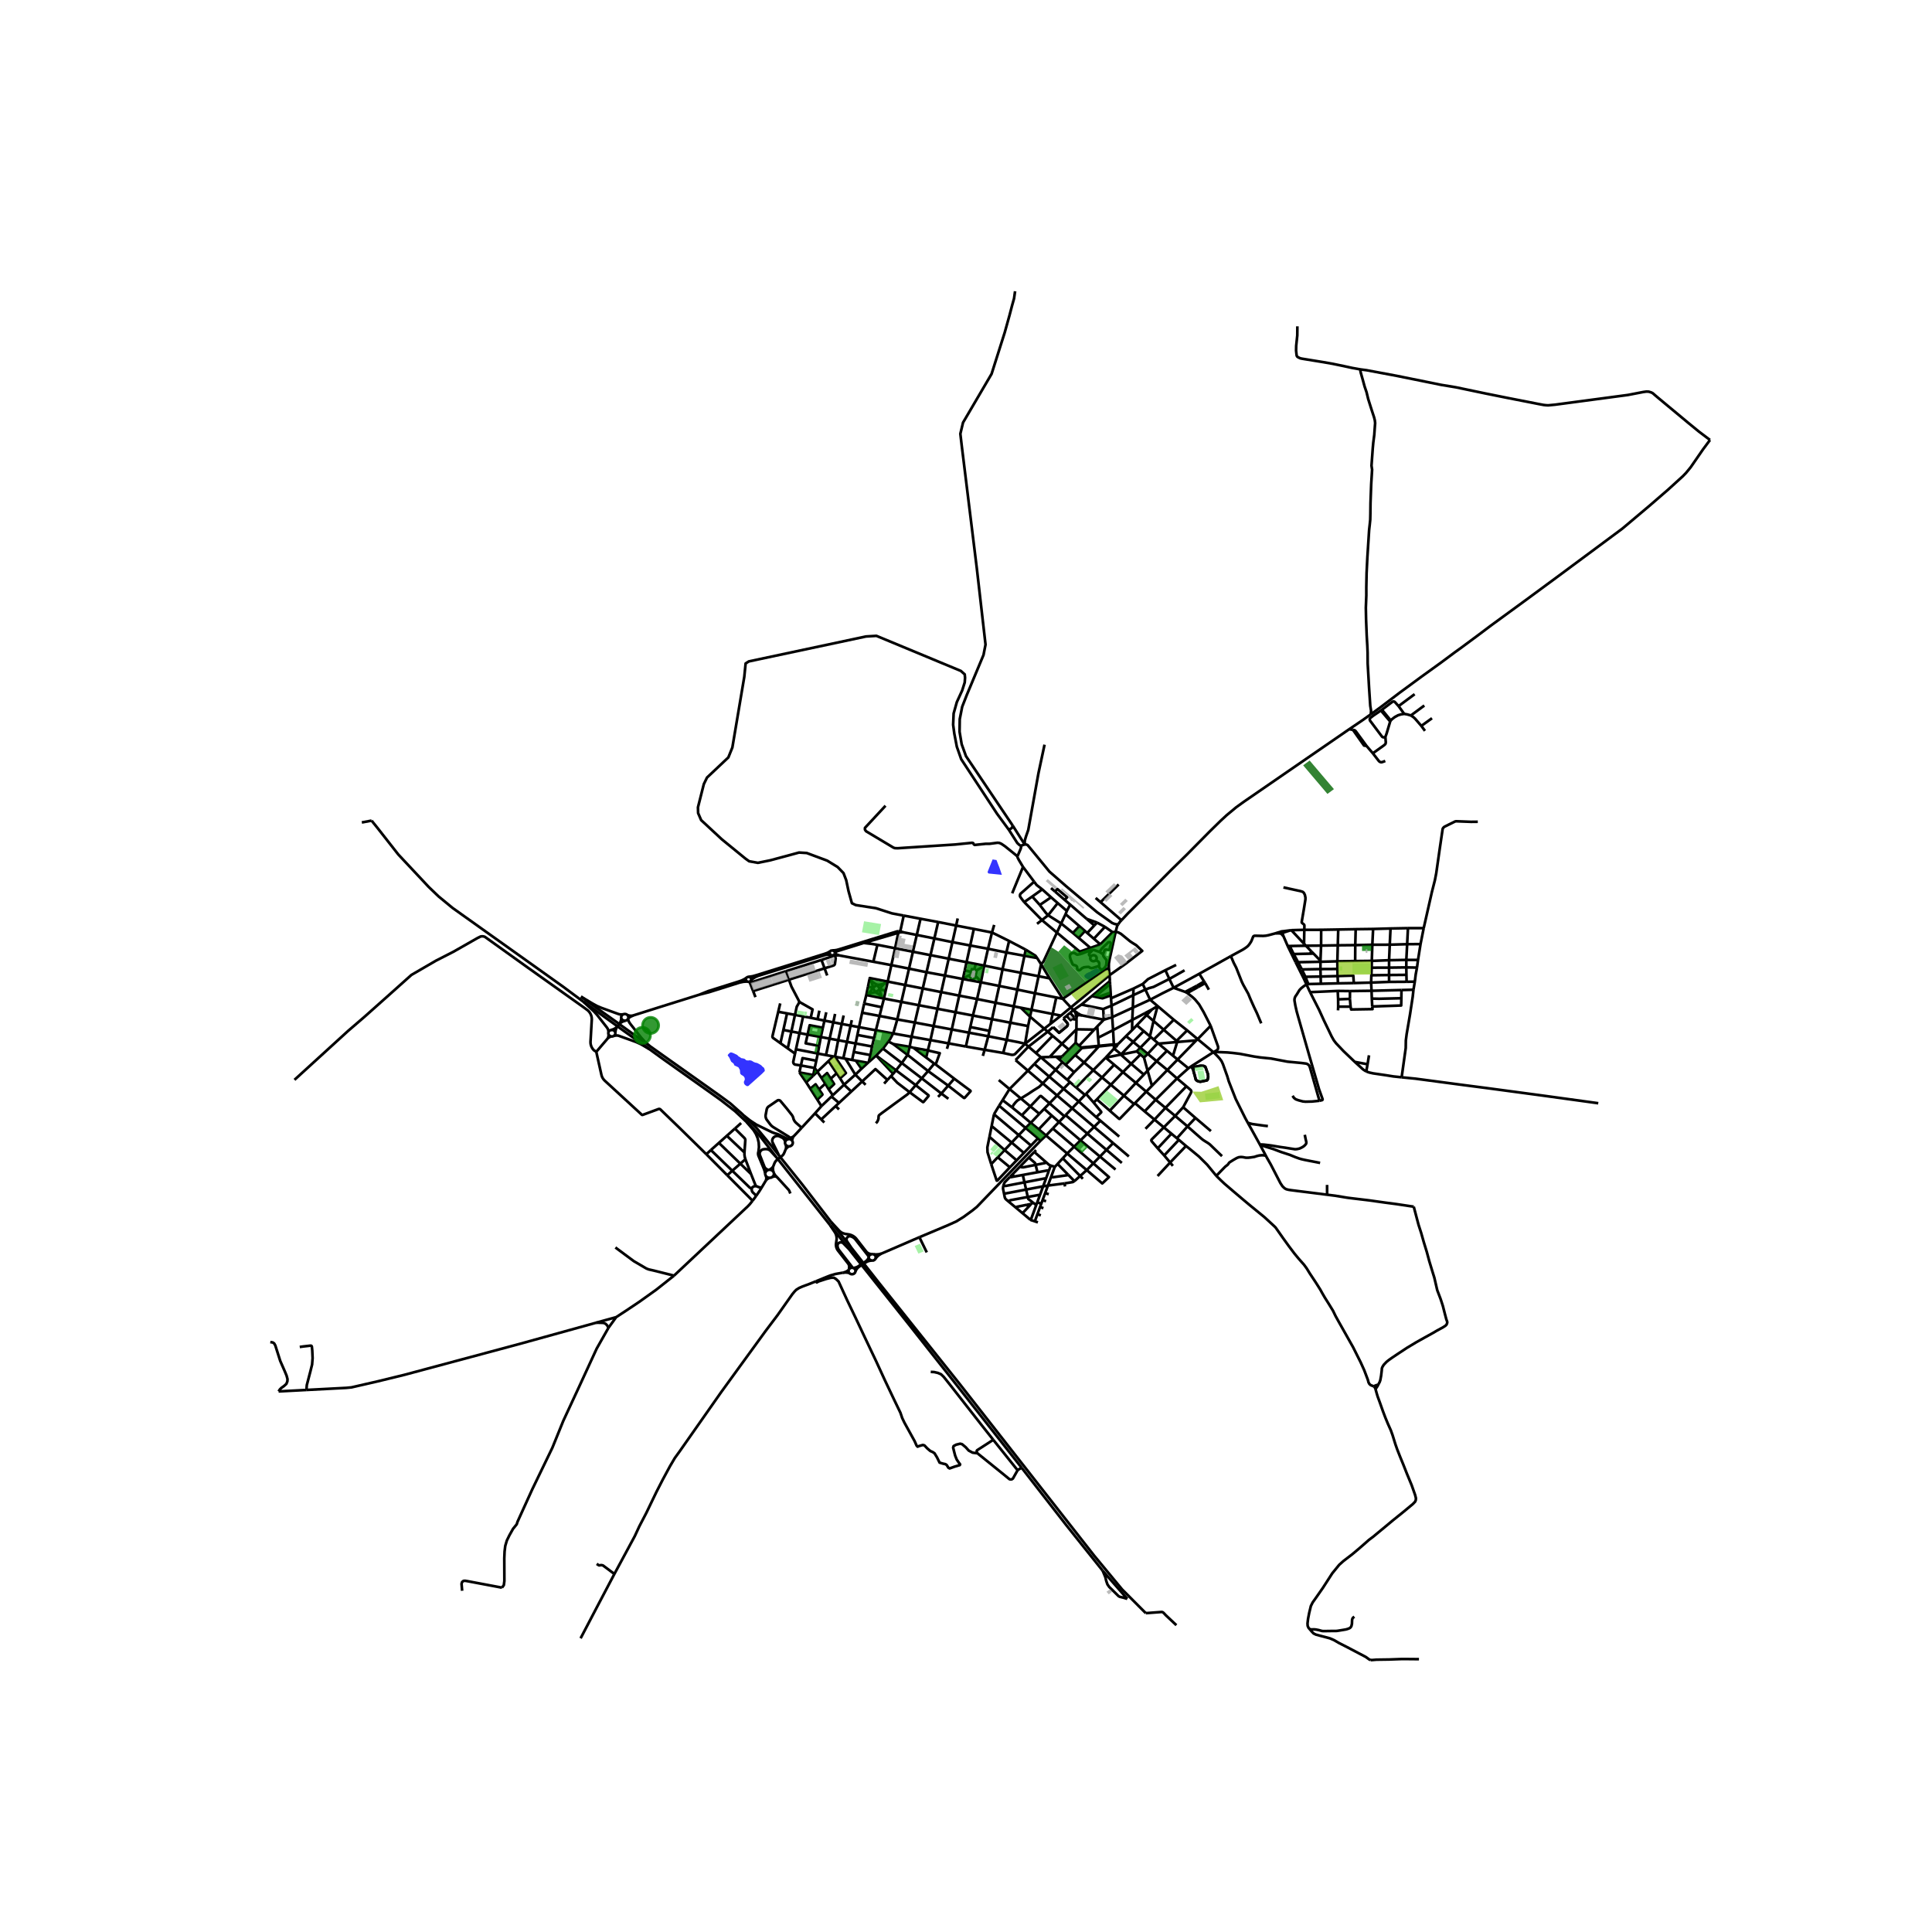 <svg xmlns="http://www.w3.org/2000/svg" xmlns:xlink="http://www.w3.org/1999/xlink" width="960" height="960" viewBox="0 0 720 720"><defs><style>*{stroke-linejoin:round;stroke-linecap:butt}</style></defs><g id="figure_1"><path id="patch_1" d="M0 720h720V0H0z" style="fill:#fff"/><g id="axes_1"><path id="patch_2" d="M90 628.858h558V98.342H90z" style="fill:#fff"/><g id="LineCollection_1"><path d="m410.924 585.342 9.181 10.505M410.924 585.342l1.014 2.44.312 1.322.454 1.335.688.987 3.485 3.425.412.225.707.17.735.177 1.374.424" clip-path="url(#p81a661f3a5)" style="fill:none;stroke:#000"/><path d="m380.735 546.993 16.565 21.298 13.624 17.051M103.827 518.539l10.434-.546M100.73 500.156l.892.131.563.377.422.77 1.83 5.75 1.737 3.964.626 1.51.344 1.293-.047.827-.375.958-.845.77-1.048.755-.532.537-.47.741M229.628 490.867l-7.495 2.076M229.628 490.867l-2.872 3.975M251.186 475.396l-6.646 5.259-6.303 4.501-4.77 3.195-3.839 2.516M303.747 414.896l2.367-2.67M303.747 414.896l-4.99 5.388M303.747 414.896l2.297 2.284M326.521 393.376l2.5-2.622M326.521 393.376l-2.757 2.402M326.521 393.376l6.35 6.795M326.521 393.376l7.385 5.497M289.414 431.385l1.193 1.498 18.797 23.77M278.264 418.176l2.81 2.832 2.618 2.985 5.722 7.392M286.404 435.972l-.322-.084-.304-.131-.277-.174-.243-.214-.204-.247-.158-.274-1.744-4.45-.052-.293.003-.296.055-.292.107-.279.156-.259.177-.208.214-.178.242-.141.265-.102.581-.099.59-.014.355.023.346.077.327.128.301.175.267.218 2.328 2.527M242.225 389.874l-10.33-7.43-1.848-1.357-5.576-3.948-7.96-5.725M242.225 389.874l-1.923-1.69-1.424-1.563-4.09-5.2-.34-.528-.239-.575-.15-.617M277.318 415.847l-.953-.905-4.174-3.72-3.767-2.767-26.199-18.581M343.054 342.391l6.568 1.221M343.054 342.391l-6.27-1.18M343.054 342.391l-1.393 6.038M334.393 379.906l6.545 1.168M334.393 379.906l-6.616-1.296M334.393 379.906l1.509-6.54M332.832 385.142l.134-.252 1.427-4.984M290.386 430.717l-2.925-3.71-5.49-6.615-4.653-4.545M290.386 430.717l-2.495-5.025-.08-.283-.028-.29.024-.292.074-.284.124-.268.17-.247.212-.217.246-.18.276-.142.297-.097.31-.05.315-.003.311.046.299.093 1.165.552.298.232.255.272.205.307.15.332.093.35M309.755 455.413l-10.798-14.023-7.436-9.255-1.135-1.418M241.873 390.898l5.439 3.934 16.19 11.482 5.079 3.627 5.353 4.172 4.33 4.063M217.44 373.348l11.808 8.5 1.93 1.417 10.695 7.633" clip-path="url(#p81a661f3a5)" style="fill:none;stroke:#000"/><path d="m228.684 386.094.43-.133.448-.067h.453l.448.066 6.507 2.338 1.838.828 3.065 1.772M280.462 447.468l-1.007 1.283-.808.844-27.46 25.8M229.337 464.9l6.866 5.097 4.693 2.744.86.334 1.924.436 7.506 1.885M335.505 347.09l1.28-5.88M335.505 347.09l-.61-.066M335.505 347.09l1.333.391M334.769 347.634l.126-.61M334.769 347.634l-1.19 5.753M334.769 347.634l.452-.126.536-.087.543-.009.538.069M334.769 347.634l-10.939 3.208M341.66 348.429l6.552 1.304M341.66 348.429l-4.822-.948M341.66 348.429l-1.443 6.25M260.572 370.699l3.708-.946 11.408-3.59 1.333-.28.727-.053.728-.048M236.274 378.336l8.946-2.825 15.352-4.812M278.17 364.407l-.876.549-.937.45-.987.346-11.364 3.573-3.434 1.374M232.345 377.971l-.444.073-.45.018-.448-.039-.439-.094-6.42-2.324-1.681-.71-1.589-.872-4.363-2.61M217.44 373.348l2.817 2.584 1.151 1.074 1.054 1.155 3.707 4.749.262.398.19.431.11.455.029.465M138.478 305.82l2.032 2.513 7.915 10.097 11.355 12.123 3.66 3.513 5.206 4.29 10.89 7.755 5.522 3.93 24.744 17.63 7.638 5.677M236.274 378.336l-.476.14-.494.067-.5-.01-.49-.086-.469-.16M234.169 379.416l1.008-.614 1.097-.466M232.345 377.971l-.286.146-.24.205-.181.253-.11.285-.034.301.046.3M233.845 378.287l-.248-.196-.292-.136-.318-.067-.327.005-.315.078M231.54 379.461l.121.282.19.246.249.196.292.136.318.067.326-.005M231.54 379.461l-.095.712-.215.688-.33.648M234.059 379.701l.11-.285M233.036 380.383l.316-.078.286-.146.24-.205.18-.253M226.427 387.056l-4.207 4.931M226.427 387.056l.394-.34.448-.274.492-.202M226.805 385.527l-.012.396-.068.392-.122.38-.176.361M109.746 402.422l19.99-18.24 5.975-5.14 9.073-8.075 8.54-7.64 9.155-5.316 6.5-3.326 9.026-5.138 1.114-.54.327-.058.334-.012.332.031.323.076.308.118 15.984 11.457L217.37 375.3l1.752 1.293.503.552.403.619.292.67.174.705.051.722-.485 8.495.045.66.15.646.254.617.35.577.437.521.923.61M263.232 430.15l-10.089-9.903-7.07-6.833-.29-.145-.335.022-5.866 2.164-.219.05-.156-.05-13.86-12.75-.43-.473-.352-.525-.265-.568-.172-.599-1.908-8.553M293.736 424.548l-.525-.272-.8-.362-2.095-1.046-.66-.266-.974-.274-.939-.36-5.866-2.847-2.35-1.552-2.21-1.722M278.264 418.176l2.55 2.986.902 1.45.648 1.562.379 1.637.1 1.671-.184 1.667-.106.39-.035.401.035.401.106.39 1.94 4.676.345.952.232.98M304.589 409.795l1.525 2.43M304.589 409.795l-2.61-4.064M305.21 405.97l1.232 1.774.047.168-.078.137-1.822 1.746M305.896 386.467l3.28.606M305.896 386.467l-.607 3.319M305.896 386.467l.758-3.45M305.896 386.467l-4.929-.91M306.114 412.225l3.745-3.582M298.478 397.066l-.566 2.593M298.478 397.066l5.147.95M304.203 395.293l-5.127-.965-.598 2.738M296.28 392.65l-.622 2.866-.034.16-.005.164.022.162.05.157.077.148.101.133.123.117.142.098.156.075 2.188.336M296.63 391.04l1.316-6.058M296.63 391.04l-.35 1.61M296.63 391.04l8.14 1.581M309.589 401.997l2.218-2.032M306.168 401.748l2.073-1.852 1.348 2.101M308.812 405.933l2.056-1.942-1.28-1.994M300.45 403.352l2.561-2.444M300.45 403.352l1.529 2.379M300.45 403.352l-2.538-3.693M308.812 405.933l1.547 2.232M308.812 405.933l-1.245-2.089M314.55 404.244l4.208-3.747M314.55 404.244l-4.191 3.921M314.55 404.244l-1.484-2.396M314.55 404.244l2.708 2.526M305.21 405.97l2.357-2.126" clip-path="url(#p81a661f3a5)" style="fill:none;stroke:#000"/><path d="m301.979 405.731 1.975-1.653 1.257 1.893M314.397 378.437l-.697 3.164M312.365 387.662l1.335-6.061M312.365 387.662l-1.195 6.157M312.365 387.662l3.285.607M312.365 387.662l-3.189-.589M306.168 401.748l1.4 2.096M306.168 401.748l-1.567-2.357M311.807 399.965l1.259 1.883M311.807 399.965l-3.043-4.55M310.359 408.165l-.5.478M304.6 399.39l-.975-1.373M304.6 399.39l4.164-3.975M304.6 399.39l-1.589 1.518M307.922 377.246l-.682 3.103M323.438 396.086l.326-.308M323.438 396.086l-2.386 2.2M323.438 396.086l-4.492-.812M303.625 398.017l-.555 2.613M303.625 398.017l.578-2.724M311.17 393.819l4.078 6.077-2.182 1.952M318.946 395.274l2.106 3.012M318.946 395.274l-1.389-.26M304.77 392.621l-.567 2.672M304.77 392.621l.519-2.835M304.77 392.621l3.05.57M303.011 400.908l.06-.278M308.764 395.415l1.792-1.711M310.556 393.704l.614.115M310.556 393.704l-2.736-.512M311.17 393.819l3.103.58M300.967 385.558l-3.021-.576M305.289 389.786l-5.048-.971.726-3.257M306.654 383.016l-4.909-.944-.778 3.486M324.977 389.992l-6.113-1.13M324.977 389.992l.748-3.125M324.977 389.992l-.578 3.197M297.912 399.66l5.158.97M318.758 400.497l2.294-2.211M318.758 400.497l-3.66-5.943M318.758 400.497l2.551 2.512M315.097 394.554l2.46.46M315.097 394.554l-.824-.154M332.832 385.142l6.88 1.22M332.832 385.142l-6.41-1.186M331.056 388.116l.666-.89 1.11-2.084M404.312 408.057l-3.252-2.781M404.312 408.057 402 410.47M404.312 408.057l.415-.406M338.99 390.113l.721-3.752M338.99 390.113l-6.11-1.03M338.99 390.113l1.438.356M338.224 393.116l.046-.064.72-2.939M318.864 388.862l-3.214-.593M318.864 388.862l-.676 3.18M318.864 388.862l.656-3.166M321.3 377.413l-1.179 5.377M321.3 377.413l.75-3.422M321.3 377.413l6.477 1.197M339.711 386.361l1.227-5.287M339.711 386.361l7.045 1.255M315.65 388.27l-1.377 6.13M315.65 388.27l1.343-6.06M368.305 386.187l.436-2.01M368.305 386.187l-1.362 5.04M368.305 386.187l6.871 1.353M368.305 386.187l-7.182-1.34M327.777 378.61l.824-3.25M327.777 378.61l-1.356 5.346M329.42 372.13l.656-2.96M329.42 372.13l-.82 3.23M329.42 372.13l6.482 1.237M329.42 372.13l-.364-.074M340.938 381.074l1.499-6.46M347.92 382.38l-1.165-.219-5.817-1.087M313.7 381.6l3.293.61M313.7 381.6l-3.152-.61M349.622 343.612l-1.41 6.121M349.622 343.612l6.7 1.316M317.557 395.014l.631-2.972M306.654 383.016l.586-2.667M376.063 350.665l-1.017 4.299M376.063 350.665l6.194 3.253M376.063 350.665l-6.382-3.152M299.293 378.78l-1.347 6.202M299.293 378.78l2.834.523M299.293 378.78l-3.026-.563M319.52 385.696l.601-2.906M319.52 385.696l6.205 1.171M304.691 379.827l.665-3.191M304.691 379.827l2.549.522M304.691 379.827l-2.564-.524M318.188 392.042l6.211 1.147M311.206 377.856l-.658 3.134M325.725 386.867l.696-2.911M323.764 395.778l.635-2.589M334.895 347.024l-.555.066-12.632 3.905-9.165 2.834-.783.207-.804.115-.813.022M366.943 391.227l-.663 2.27M366.943 391.227l6.914 1.18M366.943 391.227 359.956 390M297.949 373.415l4.873 2.756-.695 3.132M326.421 383.956l-6.3-1.166M310.548 380.99l-1.372 6.083M310.548 380.99l-3.308-.64M375.046 354.964l6.733 1.224M375.046 354.964l-6.837-1.389M373.616 361.237l.289-1.332 1.14-4.941M320.121 382.79l-3.128-.58M382.014 388.973l1.119-6.59M382.014 388.973l1.26 1.078M375.176 387.54l4.476.88 2.362.553" clip-path="url(#p81a661f3a5)" style="fill:none;stroke:#000"/><path d="m373.857 392.407 3.033.675.298.033.298-.014.292-.061.277-.107.253-.148 3.706-3.812M389.153 383.376l-3.22 2.525-3.919 3.072M316.993 382.21l.445-2.035M353.508 388.83l1.197-5.183M353.508 388.83l-.595 2.033M353.508 388.83l6.448 1.17M353.508 388.83l-6.752-1.214M309.176 387.073l-1.356 6.119M329.02 390.754l7.048 5.406M331.056 388.116l-1.74 2.327-.295.31M382.257 353.918l-.478 2.27M386.511 357.026l-.63-.866-3.624-2.242M375.176 387.54l1.353-6.419M375.176 387.54l-1.319 4.867M359.956 390l1.167-5.154M354.705 383.647l-6.784-1.268M354.705 383.647l1.41-6.422M361.123 384.846l-5.509-1.03-.909-.169M332.056 401.02l.815-.85M332.056 401.02l-1.33 1.444M338.996 407.037l-4.609-3.535-2.331-2.482M353.437 409.485l-2.617-1.959M362.924 346.192l-1.352 6.162M362.924 346.192l6.757 1.321M362.924 346.192l-6.601-1.264M346.756 387.616l-.983 3.848M346.756 387.616l1.165-5.237M369.681 347.513l.822-2.826M369.681 347.513l-1.472 6.062M332.871 400.17l1.035-1.297M336.068 396.16l7.443 5.698M336.068 396.16l2.156-3.044M336.068 396.16l-2.162 2.713M347.92 382.38l1.447-6.443M343.511 401.858l7.309 5.668M343.511 401.858l-2.251 2.54M343.511 401.858l2.364-2.706M356.323 344.928l-1.384 6.177M356.323 344.928l.587-2.652M361.123 384.846l.474-2.089M338.996 407.037l2.264-2.638M341.26 404.399l4.748 3.766.064.144-.032.146-1.815 2.149-.163.122-.15-.042-4.916-3.647M326.425 418.606l.461-.516.25-.457.243-.69.03-.588.064-.545.195-.261 1.071-.82 3.833-2.804 5.6-4.081.824-.807M333.906 398.873l.081.06 7.273 5.466M395.392 378.485l-3.092-.607M395.392 378.485l-3.952 3.098M395.392 378.485l3.68-3.045M330.824 365.805l1.361-6.133M330.824 365.805l-.748 3.365M330.824 365.805l6.528 1.281M330.824 365.805l-.752.41M324.078 364.754l.054-.264 6.692 1.315M322.05 373.99l.797-3.187M322.05 373.99l6.55 1.37M362.57 378.457l1.549-6.144M362.57 378.457l-.973 4.3M362.57 378.457l7.118 1.359M362.57 378.457l-6.456-1.232M342.437 374.614l1.449-6.244M342.437 374.614l6.93 1.323M342.437 374.614l-6.535-1.247M349.367 375.937l6.747 1.288M349.367 375.937l1.395-6.217M356.114 377.225l1.357-6.187M377.811 375.033l1.314-6.244M377.811 375.033l-1.282 6.088M377.811 375.033l-6.796-1.335M377.811 375.033l2.625.515M337.352 367.086l6.534 1.284M337.352 367.086l1.411-6.112M335.902 373.367l.28-1.215 1.17-5.066M387.982 359.349l-.937 4.454M387.982 359.349l3.19 5.257M387.982 359.349l-1.47-2.323M393.885 347.55l-5.049 10.876-.854.923M343.886 368.37l1.404-6.05M343.886 368.37l6.876 1.35M357.471 371.038l1.36-6.192M357.471 371.038l6.648 1.275M350.762 369.72l5.525 1.085 1.184.233M384.407 376.328l-.537 2.553M384.407 376.328l1.298-6.167M384.407 376.328l-3.971-.78M384.407 376.328l7.893 1.55M350.762 369.72l1.38-6.151M371.015 373.698l1.362-6.273M371.015 373.698l-1.327 6.118M371.015 373.698l-6.896-1.385M376.529 381.121l6.604 1.261M376.529 381.121l-6.841-1.305M399.071 375.44l.95.998M399.071 375.44l-3.018-3.223M399.071 375.44l14.434-12.021M322.847 370.803l.621-3.052M322.847 370.803l6.21 1.253M322.847 370.803l.46-.333M364.119 372.313l1.423-6.243M383.133 382.382l.737-3.501M369.688 379.816l-.947 4.36M387.045 363.803l-1.34 6.358M387.045 363.803l-6.597-1.286M391.173 364.606l-1.627-.316-2.501-.487M372.377 367.425l1.24-6.188M372.377 367.425l6.748 1.364M372.377 367.425l-6.835-1.355M368.209 353.575l-1.423 6.28M368.209 353.575l-6.637-1.221M333.58 353.387l-1.395 6.285M333.58 353.387l6.637 1.293M326.98 352.101l5.096.993 1.504.293M385.705 370.16l7.93 1.576M385.705 370.16l-6.58-1.371M391.44 381.583l.86-3.705M391.44 381.583l-.705.553-1.582 1.24M345.29 362.32l1.477-6.364M345.29 362.32l6.852 1.249M345.29 362.32l-6.527-1.346M353.554 357.278l6.653 1.296M353.554 357.278l-1.412 6.29M353.554 357.278l1.385-6.173M346.767 355.956l4.661.908 2.126.414M361.572 352.354l-1.365 6.22M361.572 352.354l-6.633-1.25M340.217 354.68l6.55 1.276M338.763 360.974l.517-2.236.937-4.058M363.061 361.352l.56-2.113M363.061 361.352l.956.198M361.939 362.215l.251-1.044.871.181M346.767 355.956l1.445-6.223M279.482 366.251l13.404-4.31M279.482 366.251l1.185 3.081M279.482 366.251l-.159-.413M324.68 351.738l2.3.363M324.68 351.738l-.166-.045-.155-.068-.143-.09-.124-.112-.103-.128-.08-.142-.052-.153-.027-.158M324.68 351.738l-2.8-.328M358.83 364.846l.06-.24M358.83 364.846l6.712 1.224M352.142 363.569l4.889.933 1.8.344M392.3 377.878l1.335-6.142M348.212 349.733l6.727 1.372M393.635 371.736l2.418.48M386.511 357.026l-4.732-.838M381.78 356.188l-1.332 6.33M364.017 361.55l-.507 2.11M366.736 360.069l-.244.152-2.475 1.33M338.763 360.974l-6.578-1.302M361.939 362.215l-2.404-.581M361.939 362.215l-.238.99M365.542 366.07l.064-.259M379.125 368.789l1.323-6.272M360.207 358.574l-.672 3.06M360.207 358.574l3.413.665M332.185 359.672l-6.714-1.259M361.701 363.204l-2.812 1.403M363.51 363.66l-.187.776-.664.401-.72-.153-.443-.627.205-.853M391.173 364.606l4.88 7.61M366.786 359.856l-.05.213M366.786 359.856l6.83 1.38M366.786 359.856l-3.166-.617M396.053 372.217l14.758-10.072M380.448 362.517l-6.832-1.28M410.811 362.145l2.417-1.53M410.811 362.145l-.62-.894M363.51 363.66l2.096 2.151M475.257 347.847l1.12-.015.902.042M458.701 356.328l4.403-2.39.768-.481.747-.534.526-.461.526-.656.544-.835.273-.577.506-1.29.073-.12.155-.134.158-.07.102-.034.167-.025 3.117.068.954-.074.963-.184 2.574-.684M477.188 347.264l-.956.265-.975.318M413.505 363.419l-.277-2.805M413.505 363.419l.132 2.203M415.762 347.283l.954.177 1.032.552 3.418 2.796 1.033.682 1.235.755 2.253 2.128-6.085 4.72-6.097 4.326M429.313 376.193l-2.728 1.45M429.313 376.193l2.096-1.264M429.313 376.193l-1.999 2.08M414.482 379.065l-.232-4.299M414.482 379.065l7.691-3.538M414.482 379.065l-3.12.942M414.482 379.065l.33 4.834M411.362 380.007l-.232-3.963M411.362 380.007l-2.453 2.522M411.362 380.007l-8.106-1.585M408.909 382.529l.32 4.209M408.909 382.529l-1.102 1.174M414.812 383.9l-5.582 2.838M414.812 383.9l7.149-3.8M414.812 383.9l.29 5.292M409.23 386.738l.261 3.019M415.117 389.87l.051.897M415.117 389.87l.115.19.193.124.231.034.225-.062M415.117 389.87l-.01-.52M415.168 390.767l-3.105 3.383M415.168 390.767l2.66 2.14M415.168 390.767l.713-.611M529.392 351.83l1.178-5.943M529.392 351.83l-.941 5.916M529.392 351.83l-4.99.042M480.654 352.55l-.769-.015M480.654 352.55l6.02-.107M480.654 352.55l1.46 2.997M528.45 357.746l-4.353-.018M528.45 357.746l-.377 2.846M483.772 358.59l8.33-.165M483.772 358.59l-.93.013M483.772 358.59l1.396 2.69M483.772 358.59l-1.658-3.043M522.353 401.477l5.16.514 17.059 2.267 9.494 1.235 20.561 2.758 20.999 2.89M325.47 358.413l-12.755-2.362M325.47 358.413l1.51-6.312M390.456 384.478l2.01-1.69M390.456 384.478l-1.303-1.102M390.456 384.478l1.818 1.546M390.456 384.478l-7.182 5.573M403.256 378.422l-.545-.204-.516-.263-.479-.316" clip-path="url(#p81a661f3a5)" style="fill:none;stroke:#000"/><path d="m401.608 378.289.827.037.821.096M389.153 383.376l-5.283-4.495M383.274 390.05l2.784 2.383M383.274 390.05l-4.808 5.029M375.993 309.27l-4.442-6.034-13.342-20.319-1.627-4.648-.939-4.88-.438-3.311.188-4.183 1.19-4.241 2.001-4.358.938-2.963.126-1.743-.126-1.278-1.439-1.278-31.47-13.073-3.88.233-43.672 9.296-1.188.755-.501 4.996-4.442 26.32-1.502 3.717-7.946 7.495-1.188 2.44-2.19 8.656.062 2.15 1.126 2.614 7.696 7.146 8.823 7.203 1.376.988 3.253.58 4.568-.929 6.945-1.86 3.816-1.045 2.878.175 7.633 2.846 3.88 2.382 2.19 2.266 1 2.614.876 4.125 1.251 4.473 1.44.697 7.508 1.162 5.992 1.932 4.368.823M398.334 391.192l-2.565 2.58M398.334 391.192l-2.575-2.212M398.334 391.192l2.532-2.528M392.274 386.024l-6.216 6.41M392.274 386.024l3.485 2.956M380.436 375.548l3.434 3.333M386.058 392.433l1.839 1.575M387.897 394.008l3.277-.105M387.897 394.008l-2.412 2.493M387.897 394.008l5.487 4.696M376.224 405.848l6.837-6.839M376.224 405.848l-2.575 4.142M376.224 405.848l4.218 3.516M376.224 405.848l-4.016-3.347M378.466 395.079l4.595 3.93M370.433 415.248l1.907-3.167M370.433 415.248l-.88 4.392M370.433 415.248l9.22 7.789M401.958 349.495l2.375-2.54M401.958 349.495l-2.115-1.81M401.958 349.495l4.396 3.761M405.187 347.697l2.462 2.14M405.187 347.697l-.854-.741M405.187 347.697l2.644-2.813M391.707 334.397l-4.203 2.861M391.707 334.397l2.47 2.153M391.707 334.397l-3.293-2.955M388.305 342.9l2.305-1.819M388.305 342.9l-1.83 1.38M388.305 342.9l5.58 4.65M388.305 342.9l-6.61-6.714M397.108 340.679l5.149 4.473M397.108 340.679l.477-1.21M397.108 340.679l-1.652 3.465M384.69 334.106l-2.996 2.08M384.69 334.106l3.724-2.664M384.69 334.106l2.814 3.152M402.257 345.152l2.076 1.804M402.257 345.152l-2.414 2.533M385.395 328.588l-5.054 4.466-.106.162-.077.177-.045.185-.014.19.019.19.051.184.644.93.881 1.114M379.23 319.282l.018-.33 1.148-2.673.25-1.176M381.878 314.717l-.23.051-.796.266-.207.069M375.993 309.27l3.128 4.903.779.717.104.078.117.063.125.046.131.028.135.009.133-.011M394.176 336.55l-3.566 4.531M394.176 336.55l3.409 2.918M406.354 353.256l3.708-1.323M406.354 353.256l-3.957 1.394M396.763 335.35l2.064 1.775M396.763 335.35l-3.608-3.116M393.155 332.234l.896-.915 3.647 3.077-.935.955M414.62 347.392l1.142-.11M414.62 347.392l-4.558 4.541M414.62 347.392l-2.838-1.979M411.782 345.413l-4.133 4.423M411.782 345.413l-2.941-1.597M398.827 337.125l-1.242 2.343M398.827 337.125l6.166 5.326M407.649 349.836l2.413 2.097M399.843 347.685l-4.387-3.541M385.395 328.588l.923 1.227 2.096 1.627M402.397 354.65l.436.854M393.885 347.55l8.26 6.896.252.204" clip-path="url(#p81a661f3a5)" style="fill:none;stroke:#000"/><path d="m379.23 319.282-.451-.476-4.286-3.456-1.283-.871-.782-.35-.72-.057-2.965.388-1.32-.01-4.192.436-.344-.233-.188-.436-.4-.135-6.32.64-19.27 1.248-2.158.146-1.07-.04-.532-.203-10.199-6.1-.406-.581v-.668l7.664-8.25M385.395 328.588l-4.145-5.512M404.993 342.45l3.848 1.366M404.993 342.45l2.838 2.434M395.456 344.144l-1.571 3.406M395.456 344.144l-4.846-3.063M408.84 343.816l-1.01 1.068M381.878 314.717l.034-1.488.448-1.525.845-2.41 3.792-21.108 2.277-10.67M391.683 330.963l1.472 1.271M413.228 360.614l.019-1.527.247-1.51 2.268-10.294M416.706 344.51l-.365.54-.58 2.233M390.61 341.081l-.804-.823-2.302-3M381.25 323.076l-4.037 9.832M379.23 319.282l-.014.25.47.93 1.564 2.614M502.82 271.755l1.384.24M510.852 266.209l-2.956 2.104-5.076 3.442M417.939 342.95l2.234-2.377 6.601-6.594 9.721-9.799 5.67-5.556 8.69-8.786 4.047-3.966 2.256-2.083 3.539-2.938 2.85-2.059 39.273-27.037M530.57 345.887l-5.863.005M550.73 306.246l-2.522.026-5.01-.193-.511-.01-.227.02-.246.074-3.852 1.903-.34.256-.252.305-.136.296-1.11 7.545-1.282 8.975-.493 2.556-1.15 4.531-3.029 13.357M480.944 346.693l.297-.037M480.944 346.693l-3.349.43M480.944 346.693l-2.996.966M527.262 365.834l-3.063.046M527.262 365.834l-.506 3.01M528.073 360.592l-.482 2.57-.329 2.672M486.486 364.024l5.679-.093M486.486 364.024l1.096 2.706M486.486 364.024l-1.318-2.744M487.582 366.73l4.662-.108M487.582 366.73l-.685.152M498.484 363.748l-6.319.183M498.484 363.748l.135 2.719M498.484 363.748l-.063-2.635M504.534 366.362l-.206-2.793-5.844.179M478.343 348.959l-.435-1.218M478.343 348.959l1.542 3.576M478.343 348.959l-.895-1.022M492.33 352.394l-5.656.049M492.33 352.394l6.225-.11M492.33 352.394l-.232 5.646M492.33 352.394l.03-5.883M498.619 366.467l-6.375.155M498.619 366.467l5.915-.105M492.103 358.425l6.295-.17M492.103 358.425l-.001 2.724M492.103 358.425l-.005-.385M498.555 352.284l6.513-.065M498.555 352.284l-.157 5.97M498.555 352.284l.163-5.882M498.42 361.113l-6.318.036M498.42 361.113l-.022-2.859M485.168 361.28l6.934-.131M486.674 352.443l-.696-.723M486.674 352.443l2.076 2.184M492.102 361.149l.063 2.782M477.28 347.874l.168.063M477.188 347.264l-.077.118-.029.136.02.138.069.123.108.095M479.885 352.535l2.957 6.068M492.165 363.93l.079 2.692M477.595 347.124l-.223.02-.184.12" clip-path="url(#p81a661f3a5)" style="fill:none;stroke:#000"/><path d="m477.948 347.659.019-.176-.062-.167-.133-.128-.177-.064M477.948 347.659l-.04.082M492.36 346.51l-6.284.016M492.36 346.51l6.358-.108M498.398 358.254l6.632-.09M477.448 347.937l.179-.004.161-.07.12-.122M498.718 346.402l6.507-.118M517.918 352.058l-6.49.019M517.918 352.058l6.484-.186M517.918 352.058l.29-6.04M517.918 352.058l-.25 5.79M505.225 346.284l6.492-.085M505.225 346.284l-.157 5.935M511.717 346.199l6.49-.18M511.717 346.199l-.29 5.878M517.661 360.607l.007-2.758M517.661 360.607v2.752M517.661 360.607l6.428-.087M517.661 360.607l-6.478.023M524.2 365.88l-6.53.04M524.2 365.88l-.072-2.578M505.068 352.219l6.36-.142M505.068 352.219l-.038 5.946M505.03 358.165l6.197-.07M524.097 357.728l-6.429.12M524.097 357.728l.305-5.856M524.097 357.728l-.008 2.792M524.402 351.872l.305-5.98M489.51 355.372l-.76-.745M489.51 355.372l2.588 2.668M489.51 355.372l-1.35.037M509.17 399.302l.474-2.686M522.353 401.477l-3.072-.325-2.786-.444-4.783-.698-1.478-.332-1.063-.376M504.888 395.73l1.933 1.76.907.838.475.377.968.597M511.183 360.63l.044-2.535M511.183 360.63l-.115 2.827M518.207 346.018l6.5-.126M488.75 354.627l-.59.782M509.644 396.616l-4.756-.886M509.644 396.616l.544-3.337M511.068 363.457l-.098 2.724M511.068 363.457l6.594-.098M517.668 357.849l-6.44.246M524.089 360.52l.04 2.782M524.089 360.52l3.984.072M511.227 358.095l.2-6.018M488.16 355.409l-6.046.138M517.662 363.36l.008 2.56M517.662 363.36l6.466-.058M488.23 369.744l3.351 6.58 1.772 3.898 1.889 3.908 1 2.088.834 1.477.837 1.097 2.811 2.962 4.164 3.976M510.97 366.18l-6.436.182M510.97 366.18l6.7-.26M510.97 366.18l.166 3.055M526.756 368.844l-.274 2.568-1 6.575-1.264 7.396-.301 2.367-.04 2.81-.202 1.46-1.322 9.457M422.417 368.416l-8.386 3.626M422.417 368.416l3.442-1.713M422.417 368.416l-.084 2.456M422.173 375.527l-.212 4.573M422.173 375.527l.16-4.655M428.617 372.564l-2.025.931-4.419 2.032M446.932 362.904l-9.565 5.216M446.932 362.904l1.807 2.86M446.932 362.904l11.77-6.576M421.9 383.904l-2.264 2.227M421.9 383.904l1.752-1.823M421.9 383.904l.06-3.804M452.207 392.119l-8.235 5.244M452.207 392.119l-5.87-4.858M452.207 392.119l.239.2M451.173 382.288l2.745 7.675.05.4-.034.4-.084.244-.169.2-.32.268-1.154.644M421.96 380.1l4.625-2.457M434.305 361.562l4.005-1.974M434.305 361.562l1.473 3.265M425.859 366.703l1.986-1.816 6.46-3.325M425.859 366.703l.978 2.078M451.173 382.288l-4.836 4.973M442.476 370.061l1.967 1.558.901.839 1.53 1.844 1.697 2.901 2.602 5.085M450.502 368.83l-1.352-2.45M437.367 368.12l4.328 1.533M437.367 368.12l-1.589-3.293M428.617 372.564l.273-.126 4.505-2.36 3.972-1.958M436.557 422.49l-2.839-2.361M436.557 422.49l2.05 1.703M436.557 422.49l-5.112 5.453M436.081 433.228l5.913-6.164M436.081 433.228l-4.685 5.04M436.081 433.228l-2.213-2.625M436.081 433.228l1.008 1.264M440.93 412.637l-2.972 3.23M440.93 412.637l4.584 3.985M442.139 404.833l1.618 1.39.16.279.044.254-.055.33-.192.396-2.785 5.155M442.885 398.122l1.087-.76M442.885 398.122l-4.237 3.78M442.885 398.122l-4.013-3.275M441.994 427.064l-2.665-2.27M453.294 438.21l-3.411-4.158-3.082-3.064-3.424-2.827-1.383-1.097M426.578 414.19l4.096-4.346M426.578 414.19l-3.605-3.089M426.578 414.19l3.661 3.045M435.048 398.757l-4.008-3.295M435.048 398.757l3.6 3.146M435.048 398.757l-5.75 5.878M435.048 398.757l3.824-3.91M431.445 427.943l2.423 2.66M433.718 420.129l-4.559 4.547-.11.29.055.182.15.24 2.19 2.555M422.973 411.101l-.34.35M422.973 411.101l4.2-4.292M511.945 516.668l-.094-.07-.76-.288-.31-.138-.445-.407-.172-.305-.176-.34-.133-.57-.148-.483-1.291-3.412-1.345-2.977-2.823-5.627-5.381-9.547-1.135-2.047-.938-1.946-1.56-2.549-1.486-2.356-1.02-1.75-.657-1.194-.845-1.354-.81-1.274-2.303-3.478-1.142-1.858-.993-1.365-2.018-2.28-1.564-1.895-2.026-2.687-2.12-2.933-2.861-4.066-.423-.428-3.762-3.463-5.49-4.487-2.213-1.852-3.762-3.187-3.433-2.941-1.385-1.307-1.627-1.598M471.745 430.702l-.681-.145-.79-.036-.923.08-.916.217-.938.313-1.431.217-.986.102-.82-.014-1.096-.21-.711-.051-.775.086-.734.276-1.252.712-1.103.69-.352.221-.234.232-.216.327-.195.258-.2.2-.621.464-.461.436-1.788 1.844-1.228 1.288M438.648 401.903l-7.974 7.941M438.648 401.903l3.49 2.93M433.718 420.129l4.24-4.262M433.718 420.129l-3.479-2.894M439.329 424.794l-.722-.6M439.329 424.794l-5.46 5.809M419.636 386.131l-2.959 2.973M419.636 386.131l2.678 2.155M438.872 394.847l-1.733-1.419M438.872 394.847l6.94-7.124M408.778 409.726l4.806 4.201M408.778 409.726l5.202-5.46M408.778 409.726l-1.22 1.154M426.89 420.667l3.35-3.432M437.958 415.867l-3.635-3.006M437.958 415.867l4.577 3.896M426.235 384.266l-3.921 4.02M426.235 384.266l-2.583-2.185M426.235 384.266l2.31 1.955M424.966 390.466l-2.652-2.18M424.966 390.466l2.77 2.279M424.966 390.466l3.889-3.984M424.966 390.466l-1.329 1.36M442.139 404.833l-7.816 8.028M429.968 387.423l3.706-3.667M429.968 387.423l-1.113-.941M429.968 387.423l1.522 1.288M427.172 406.809l-3.863-3.237M427.172 406.809l3.502 3.035M427.172 406.809l2.127-2.174M418.851 408.319l3.782 3.131M418.851 408.319l-4.87-4.052M418.851 408.319l4.458-4.747M418.851 408.319l-5.267 5.608M431.04 395.462l3.86-3.868M431.04 395.462l-3.368 3.533M427.736 392.745l2.236 1.838 1.068.879M425.01 392.985l-1.373-1.158M425.01 392.985l1.316 1.11M425.01 392.985l-3.456 3.47M442.535 419.763l2.98-3.14M438.607 424.193l3.496-3.91.432-.52M455.414 430.862l-3.01-2.897-1.448-1.402-.305-.25-.403-.287-.418-.269-.806-.493-.7-.461-.649-.52-2.049-1.789-3.09-2.73M430.24 417.235l4.083-4.374M422.633 411.45l-5.252 5.413-.157.116-.148-.014-3.492-3.038M431.49 388.71l.26.221M431.49 388.71l-3.754 4.035M426.326 394.095l1.346 4.9M426.326 394.095l1.41-1.35M428.617 372.564l-1.78-3.783M428.617 372.564l2.792 2.365M413.98 404.267l-3.28-2.73M413.98 404.267l4.51-4.733M423.652 382.081l3.662-3.809M427.672 398.995l-1.398 1.467M427.672 398.995l1.627 5.64M417.699 393.019l1.222-.246 4.716-.946M437.433 380.034l-6.024-5.105M437.433 380.034l4.995 3.951M437.433 380.034l-3.76 3.722M417.699 393.019l.13-.112M417.699 393.019l3.855 3.437M412.063 394.15l4.067-.816 1.569-.315M430.674 409.844l3.649 3.017M400.671 393.167l3.334 2.797M400.671 393.167l2.484-2.592M400.671 393.167l-3.569 3.659M451.276 421.524l-5.098-4.338-.664-.564M412.063 394.15l3.154 2.643M412.063 394.15l-4.638 4.678M418.49 399.534l3.064-3.078M418.49 399.534l-3.273-2.741M418.49 399.534l4.819 4.038M423.309 403.572l2.965-3.11M407.558 410.88l-2.831-3.23M408.528 416.34l1.853-1.779.024-.109-.047-.167-2.8-3.405M421.554 396.456l4.72 4.006M434.9 391.594l-3.15-2.663M434.9 391.594l2.239 1.834M446.337 387.261l-3.909-3.276M446.337 387.261l-.524.462M428.855 386.482l-.31-.261M422.314 388.286l-4.486 4.621M426.585 377.643l.73.63M433.674 383.756l4.8 4.14M433.674 383.756l-3.783-3.262M427.314 378.272l2.577 2.222M428.546 386.22l1.345-5.726M437.139 393.428l1.569-5.106M438.708 388.322l7.105-.6M438.708 388.322l-6.957.61M438.708 388.322l-.234-.426M431.409 374.93l-1.518 5.564M442.428 383.985l-3.954 3.911M469.808 426.527l.223.175.145.099.299.139.284.108.79.253 1.368.42 1.463.45.668.24 1.404.542 1.013.377 1.396.457 1.861.61 2.018.832 1.423.512.876.253 1.233.28 1.59.312 1.78.342 2.326.457M406.917 371.193l6.72-5.57M406.917 371.193l1.14.261M406.917 371.193l-3.903 3.192M413.907 369.912l.057 1.047M413.907 369.912l-4.97 1.727M413.699 366.784l.155 2.433.053.695M441.695 369.653l.78.408M441.695 369.653l2.544-1.354M400.021 376.438l2.993-2.053M400.021 376.438l.384.422.297.445.228.478M400.021 376.438l-1.24 1.042M400.021 376.438l1.57 1.107M408.937 371.64l-.88-.186M413.964 370.96l-3.09 1.087-1.937-.408M396.3 379.566l1.159-.974M396.3 379.566l1.33 1.539.11.14.082.156.054.166.023.172-.009.173-.04.17-.07.16-.097.148-.123.131-2.862 2.367-2.232-2.1" clip-path="url(#p81a661f3a5)" style="fill:none;stroke:#000"/><path d="m392.466 382.788 2.232 2.1 2.862-2.367.123-.13.098-.148.07-.161.039-.17.009-.173-.023-.172-.054-.166-.082-.156-.11-.14-1.33-1.539M413.964 370.96l.067 1.082M411.13 376.044l-8.116-1.659M411.13 376.044l3.12-1.278M422.333 370.872l-8.083 3.894M422.333 370.872l4.504-2.09M413.699 366.784l-.062-1.162M413.699 366.784l-5.642 4.67M442.476 370.061l2.096-1.15M435.778 364.827l5.676-3.22M426.837 368.781l1.467-.55 1.595-.436 1.033-.523 4.846-2.445M448.739 365.764l.41.615M448.739 365.764l-2.639 1.563M449.15 366.38l-2.71 1.497M414.25 374.766l-.219-2.724M372.34 412.08l9.866 8.272M372.34 412.08l1.309-2.09M387.776 425.1l-.939-.886M342.628 461.071l6.088-2.56 4.617-1.943 3.062-1.383 2.694-1.667 3.379-2.469 1.56-1.266 23.748-24.683M389.827 423.179l-.463.434-1.588 1.487M382.206 420.352l4.631 3.862M382.206 420.352l1.93-1.902M382.206 420.352l-2.553 2.685M398.76 403.283l2.3 1.993M398.76 403.283l-1.013-.845M398.76 403.283l-2.405 2.482M369.394 433.834l2.43-2.56M368.746 423.672l-.785 3.919.063 1.8 1.37 4.443" clip-path="url(#p81a661f3a5)" style="fill:none;stroke:#000"/><path d="m376.36 435.018-4.637 4.891-.11.072-.14.011-.063-.097-2.016-6.061M386.837 424.214l-2.609 2.69M377.018 425.809l2.635-2.772M377.018 425.809l-2.638 2.776M377.018 425.809l4.547 3.842M377.018 425.809l-7.465-6.17M369.553 419.64l-.807 4.032M381.565 429.651l-2.687 2.77M381.565 429.651l2.663-2.746M371.824 431.275l2.556-2.69M371.824 431.275l4.537 3.743M378.878 432.422l-2.517 2.596M378.878 432.422l-4.498-3.837M374.38 428.585l-5.634-4.913M389.827 423.179l7.89 6.7M389.827 423.179l2.516-2.627M389.827 423.179l-2.728-2.317M384.228 426.905l-4.575-3.868M399.556 413.022l-5.614-4.765M399.556 413.022l8.178 6.946M399.556 413.022l2.445-2.552M397.111 415.574l1.604-1.674.841-.878M417.1 423.572l-7.021-5.924M384.135 418.45l3.197-3.369M384.135 418.45l-3.335-2.807M384.135 418.45l2.964 2.412M420.698 430.978l-5.87-4.985M402 410.47l-5.645-4.705M402 410.47l6.528 5.87M373.649 409.99l3.566 2.74M393.942 408.257l-5.325-4.514M393.942 408.257l2.413-2.492M393.942 408.257l-2.816 2.907M383.061 399.01l5.556 4.733M383.061 399.01l2.424-2.509M408.528 416.34l1.55 1.308M415.217 396.793l-4.517 4.743M410.7 401.536l-.697.71-5.276 5.405M418.07 433.388l-5.72-4.861M328.49 467.18l14.138-6.109M328.49 467.18l-.967.233-.994.085-.996-.065" clip-path="url(#p81a661f3a5)" style="fill:none;stroke:#000"/><path d="m326.236 469.137.445-.596.531-.532.607-.457.67-.372M385.485 396.501l5.514 4.711M396.355 405.765 391 401.212M397.111 415.574l8.104 6.886M397.111 415.574l-.422.442M410.7 401.536l-3.275-2.708M407.734 419.968l7.094 6.025M407.734 419.968l2.345-2.32M407.734 419.968l-2.52 2.492M404.991 436.058l-7.275-6.18M404.991 436.058l2.458-2.515M407.449 433.543l5.834 5.131-2.503 2.353-5.789-4.97M404.991 436.058l-2.443 2.193M415.723 435.857l-5.805-4.84M392.343 420.552l7.953 6.774M392.343 420.552l2.326-2.428M414.828 425.993l-2.477 2.534M407.449 433.543l-7.153-6.217M407.449 433.543l2.47-2.527M405.215 422.46l7.136 6.067M405.215 422.46l-2.542 2.515M412.35 428.527l-2.432 2.49M389.127 413.228l2-2.064M389.127 413.228l-1.795 1.853M389.127 413.228l2.832 2.512M400.41 440.17l2.138-1.919M400.41 440.17l-2.346-2.392M396.718 441.027l3.082-.508.61-.349M394.669 418.124l8.004 6.85M394.669 418.124l2.02-2.108M394.669 418.124l-2.71-2.384M397.716 429.879l2.58-2.553M397.716 429.879l-1.651 1.784M402.673 424.975l-2.377 2.351M402.673 424.975l7.245 6.041M407.807 383.703l-5.664 6.029M407.807 383.703l-6.661-.107M390.999 401.212l2.385-2.508M390.999 401.212l-2.382 2.531M416.677 389.104l-.902.162M416.677 389.104l-.536.704M380.442 409.364l3.548 2.957M388.617 403.743l-1.297 1.27-.97.61-1.439.9-1.69 1.133-1.436.889-1.343.82M377.215 412.73l.532-1.008.72-.9.688-.697 1.287-.76M377.215 412.73l3.585 2.913M409.51 389.972l-5.505 5.992M409.51 389.972l-.019-.215M409.51 389.972l5.597-.622M409.51 389.972l-6.355.603M397.747 402.438l2.55-2.863M397.747 402.438l-4.363-3.734M400.866 388.664l.28-5.068M400.866 388.664l1.277 1.068M397.102 396.826l-1.107-.953M397.102 396.826l3.195 2.749M404.005 395.964l-3.708 3.61M404.005 395.964l3.42 2.864M395.995 395.873l-1.252-1.077M395.995 395.873l-2.611 2.83M391.174 393.903l4.585-4.923M391.174 393.903l2.458-.064M387.099 420.862l4.86-5.122M394.743 394.796l-1.111-.957M394.743 394.796l1.026-1.023M395.759 388.98l5.387-5.384M415.107 389.35l-.004-.158M415.107 389.35l.668-.084M407.425 398.828l-6.365 6.448M395.769 393.773l-2.137.066M403.155 390.575l-.257-.21M402.143 389.732l.755.633M401.178 379.904l.002.567-.034 3.125M391.126 411.164l5.563 4.852M383.99 412.32l3.5-3.69.281-.19.204.03 3.151 2.694M368.741 384.177l-7.144-1.42M486.076 346.526l-.098 5.194M481.24 346.656l2.117-.065 2.72-.065M478.298 330.708l2.076.454 2.988.653 1.322.283.793.258.442.385.368.748.215 1.013-.012.708-.575 3.598-.764 4.519-.045.342.024.148.087.12.364.293.367.302.142.227.025.365-.039 1.402M485.978 351.72l-4.737-5.064M317.797 472.466l-.318-.027-.316.046-.295.115-.255.178-.202.231M317.797 472.466l-5.207-6.71-.208-.37-.153-.393-.092-.41-.033-.235.005-.238.045-.233.082-.225.063-.127.08-.116.1-.104.113-.09.127-.074.21-.08.223-.047.227-.014.202.016.197.04.19.065.178.087 2.259 2.308M317.797 472.466l.219.063M316.405 465.516l3.594 4.55 18.034 22.67 21.273 26.977 21.429 27.28M316.405 465.516l-7-8.862M317.288 465.006l-7.533-9.593M317.288 465.006l-1.61-2.386-.108-.197-.072-.212-.035-.22.003-.193.036-.192.067-.184.098-.173.124-.156.15-.136.17-.114.157-.07.167-.047.172-.022.253.004.374.084.345.16.43.226.383.288.33.341 4.418 5.656.343.444.297.473M427.003 601.178l-8.822-8.846-10.42-12.593-22.211-28.342-27.655-35.312-30.392-38.088-10.215-12.99" clip-path="url(#p81a661f3a5)" style="fill:none;stroke:#000"/><path d="m324.91 467.365-.38-.02-.373-.073-.356-.123-.333-.172-.3-.217-.263-.256-3.918-5.031-.51-.478-.583-.4-.642-.31-.687-.216-.714-.114-.824-.106-.793-.23-.741-.351-.676-.561-3.062-3.294M318.78 473.973l.18-.49.256-.46.327-.42.39-.37.446-.312 2.448-1.568.484-.246.517-.179.54-.108.55-.036M318.78 473.973l.047-.29-.03-.29-.104-.277-.172-.245-.23-.2-.275-.142M316.493 474.403l.227.21.275.15.306.086.32.013.313-.059.289-.127.246-.19.19-.238.122-.275M309.404 456.654l1.856 2.794.323.734.181.775.036.792-.204 1.445-.063.566.03.57.12.557.208.536.292.5 3.902 5.003.176.268.126.29.073.306.017.312-.066.907M304.115 477.485l.677-.273 3.052-1.26 1.564-.61 1.955-.566 2.775-.488" clip-path="url(#p81a661f3a5)" style="fill:none;stroke:#000"/><path d="m314.138 474.288.789-.067.79.039.776.143" clip-path="url(#p81a661f3a5)" style="fill:none;stroke:#000"/><path d="m316.276 473.278-.474.351-.52.29-.559.22-.585.149M323.78 468.38l-.021.198M324.91 467.365l-.308.07-.28.138-.236.196-.179.242-.127.37M491.726 410.227l-2.815.282-2.347.059-1.028-.095-1.619-.428-1.02-.367-.677-.53-.524-.776M452.446 392.32l.496-.217.722-.042 3.697.151 2.042.188 2.663.326 5.298 1.01 2.425.356 3.875.39 6.175 1.172 5.118.483 1.838.239.446.17.364.266.344.374.248.677 3.53 12.364" clip-path="url(#p81a661f3a5)" style="fill:none;stroke:#000"/><path d="m486.897 366.882-.98.624-.997.782-.651.68-1.06 1.736-.448.62-.224.511-.121.565.007.504.321 1.852.465 2.084.516 1.859 4.247 14.838 2.898 9.955.705 2.454 1.3 3.627.032.176-.06.143-.116.102-.568.132-.437.1M366.736 360.069l-1.13 5.742M359.535 361.634l-.646 2.973M263.232 430.15l7.802 7.842M263.232 430.15l1.696-1.565M402.833 355.504l4.122-1.565M409.615 360.427l-.296-.36-2.012.633-.593.1-.548-.183-.43-.284-.576.009-.512.058-.71.091-.7.326-.324.284-.386.342-.377.15-.504-.217-.215-.334v-.359l-.063-.417-.27-.333-.602-.242-.413-.109-.323-.175-.629-1.476-.342-1.043-.08-.5.045-.417.198-.4.332-.26.449-.158.548-.033.62.325.36.284.305.05 1.266-.275M410.191 361.25l-.576-.823M411.064 355.628l.144.68.434.605.732.905-.054 1.38-.17.768-.62.843-.549.425-.493.05-.297-.033M411.064 355.628l-1.29-.871M409.774 354.757l.836-1.246.857-.853.856-.786.372-.374.175-.239.289-.115.382-.029.268.125.165.268-.041.441-.113.45-.29 1.179-.061.355-.382.047-.465-.038-.474-.076-.455.124-.629 1.638M406.955 353.939l.827.137 1.992.68M406.573 356.377l-.564-.297-.063-.078-.05-.087-.034-.092-.017-.097v-.098l.017-.097.034-.093.05-.087.063-.077.798-.792.126-.225.022-.318M408.426 357.808l.814.494.123.113.105.13.082.142.06.152.035.158.01.161-.04 1.269M402.898 390.365l6.593-.608M415.103 389.192l-5.612.565M281.541 371.606l-.874-2.274M280.667 369.332l13.353-4.238M310.93 355.999l1.785.052M310.93 355.999l.211-.77M306.143 357.737l3.95-1.325.837-.413M307.289 360.862l3.254-1.025.13-.048.118-.065.108-.082.091-.096.075-.11.055-.118.034-.125.275-2.01-.06-.317-.103-.306-.148-.291-.188-.27" clip-path="url(#p81a661f3a5)" style="fill:none;stroke:#000"/><path d="m309.67 355.902.255.093.274.024.731-.02M306.143 357.737l-13.257 4.204M306.143 357.737l1.146 3.125M308.27 363.54l-.981-2.678M292.886 361.941l1.134 3.153M307.289 360.862l-13.27 4.232M297.949 373.415l-3-5.738-.93-2.583M340.428 390.469l4.73 3.646M340.428 390.469l5.345.995M348.166 396.374l.536.326M348.166 396.374l-3.009-2.259M348.166 396.374l-2.291 2.778M355.618 401.99l-6.916-5.29M355.618 401.99l-2.255 2.602M353.363 404.592l5.878 4.589h.14l.11-.036 2.166-2.426.055-.105-.055-.12-6.039-4.504M350.82 407.526l-1.23 1.249M350.82 407.526l2.543-2.934M331.056 388.116l1.823.967M332.88 389.083l5.344 4.033M345.157 394.115l.616-2.65M338.224 393.116l7.65 6.036M345.875 399.152l7.488 5.44M417.939 342.95l-7.804-6.737M416.706 344.51l.62-.916.613-.644M408.314 334.64l1.82 1.573M345.773 391.464l4.453 1.027-1.524 4.209M329.475 403.822l1.251-1.358M321.31 403.01l4.943-4.59 4.473 4.044M458.701 356.328l1.089 2.533.927 1.8 2.04 5.163.52 1.09 1.111 2 .798 1.43.818 1.987 1.298 2.9 1.087 2.27 1.63 3.87M446.44 367.877l-.34-.55M446.44 367.877l-1.868 1.034M446.1 367.327l-1.86.972M444.572 368.911l-.333-.612M509.269 277.99l2.347 2.737M504.204 271.995l4.134 5.853.93.141M504.204 271.995l.532.124.149.056.156.114.2.195 4.028 5.505M529.689 270.521l1.356 1.852M529.689 270.521l3.98-2.862M525.801 266.628l.912.607.63.573 2.346 2.713M527.194 258.698l-5.986 4.447M521.208 263.145l2.1 2.902M515.017 264.497l3.87-2.941.22-.102.223-.033.236.046.214.1 1.428 1.578M514.612 264.778l.405-.281M514.612 264.778l3.469 4.103M516.295 274.606l-.357.16-.266.029-.317-.062-.287-.176-4.485-5.982-.108-.313-.018-.26.063-.237.117-.157 1.085-.858 2.89-1.972M515.017 264.497l3.27 3.99M511.616 280.727l2.208 2.847.254.25.29.154.347.089.388-.056 1.153-.422M516.295 274.606l.099 1.442.054.468-.042.442-.126.335-.258.24-.196.181-4.21 3.013M518.08 268.88l.207-.393M516.295 274.606l.45-1.239 1.336-4.486M283.82 442.613l1.613-2.7M281.787 445.695l1.226-1.788.806-1.294" clip-path="url(#p81a661f3a5)" style="fill:none;stroke:#000"/><path d="m281.684 442.031.309.077.29.099.265.127.191.071.229.056.18.04.196.022.261.04.214.05M312.715 356.05l-.569-.196-.528-.276-.477-.348M323.759 468.578l.04.291.112.275.18.241.239.194.28.136.308.07M323.759 468.578l-.185.426-.253.395-.316.354-.37.306-2.424 1.622-.489.328-.538.255-.573.174-.595.091M325.533 467.433l-.307-.07-.317.002M326.236 469.137l.111-.275.038-.292-.04-.292-.113-.274-.18-.241-.238-.194-.28-.136M324.918 469.784l.316-.001.307-.071.28-.137.236-.196.179-.242M316.276 473.278l-.06.291.017.297.094.283.166.254M316.276 473.278l.135-.269M292.607 425.524l-.048.298.024.3.096.288.163.26M293.736 424.548l-.31.09-.281.15-.238.206-.182.25-.118.28M293.736 424.548l.562-.091M295.173 425.07l-.222-.221-.362-.256-.177-.096-.114-.04M295.173 425.07l.066-.336.086-.327.23-.703M293.955 427.215l.324-.023.31-.09.28-.15.238-.205.183-.25.118-.28.048-.299-.025-.3-.096-.288-.162-.26M321.88 351.41l1.95-.568M311.143 354.975l.332-.243.369-.192.398-.134 9.639-2.996M309.387 354.512l-.149.23-.07.259.012.268.093.252.169.218.228.163" clip-path="url(#p81a661f3a5)" style="fill:none;stroke:#000"/><path d="m279.898 365.304.787-.669.892-.545.973-.407 25.128-7.821.496-.087.503-.022.502.043.491.106M309.387 354.512l-1.017.568-1.106.397-25.442 7.958-1.288.364-.815.129-.817.117M310.143 354.173l-.285.042-.26.116-.211.181M311.143 354.975l-.079-.257-.155-.226-.218-.175-.262-.11-.286-.034M311.143 354.975l-.002.255M278.476 365.782l.272.096.291.02.284-.06M278.17 364.407l-.14.231-.063.258.017.264.098.248.168.214.226.16M278.902 364.045l-.279.053-.25.125-.204.184" clip-path="url(#p81a661f3a5)" style="fill:none;stroke:#000"/><path d="m279.898 365.304.063-.257-.018-.264-.097-.25-.168-.212-.226-.16-.266-.095-.284-.021M279.323 365.838l.243-.125.197-.183.135-.226M401.178 379.904l-1.065-.029-.385-.294M397.459 378.592l1.535 1.566.734-.577" clip-path="url(#p81a661f3a5)" style="fill:none;stroke:#000"/><path d="m398.782 377.48 1.284 1.342v.494l-.338.265M398.782 377.48l-1.323 1.112M401.178 379.904l-.003-.63M401.175 379.275l.094-.347.145-.33.194-.309M400.936 378.077l.149.594.09.604M400.936 378.077l.084.128.125.093.152.048.161-.003.15-.054M400.93 377.783l-.024.148.03.146M401.59 377.545l-.151-.048-.161.004-.15.053-.121.099-.077.13M401.59 377.545l.126.094M401.608 378.289l.121-.098.077-.131.024-.148-.03-.145-.084-.128M275.908 433.665l-3.002 2.634M275.908 433.665l1.887-1.656M275.908 433.665l3.976 3.847M275.908 433.665l-8-7.741M272.906 436.299l-7.978-7.714M272.906 436.299l-1.872 1.693M280.154 442.946l-.2-.06-.286-.134-.325-.23-6.437-6.223M264.928 428.585l2.98-2.661M270.875 423.274l6.56 6.223M270.875 423.274l3.006-2.685M270.875 423.274l-2.967 2.65M271.034 437.992l9.428 9.476M279.884 437.512l1.8 4.52M279.884 437.512l-2.09-5.503M277.435 429.497v.85l.12.842.24.82M273.88 420.59l3.477 3.447.13.135.108.151.08.166.054.174.024.18-.005.181-.313 4.473M304.115 477.485l-2.64 1.063-2.331.861-1.329.577-1.062.671-.657.665-.813.987-5.49 7.783-4.536 6.012-9.48 13.04-7.039 9.7-15.548 22.172-1.689 2.323-1.815 3.078-2.674 4.951-2.362 4.603-3.77 7.826-2.612 5.01-1.72 3.701-7.587 14.07M216.375 610.55l6.251-11.937 6.335-12.036M222.368 582.81l.813.537.22.021.563-.101.32.021.454.124 4.223 3.165M226.756 494.842l-4.38 7.725-6.6 14.331-5.866 12.633-4.067 10.018-7.477 15.463-5.506 12.11-.297.943-1.36 1.67-1.377 2.454-.934 1.908-.6 2.02-.25 2.083-.109 2.54.032 8.45-.204 1.54-.688.943M172.229 592.835l-.22-2.599.204-.668.5-.407.564-.057.75.116 4.396.827 8.65 1.626M222.133 492.943l1.62.01 1.204.06.688.29.642.639.469.9M345.382 466.73l-2.754-5.659M312.66 411.039l-2.801-2.396M312.66 411.039l4.598-4.27M312.66 411.039l-1.248 1.158M317.258 406.77l4.051-3.76M322.592 404.273l-1.283-1.264M306.044 417.18l5.368-4.983M306.044 417.18l1.157 1.15M330.076 369.17l-2.134-.448M323.468 367.75l.61-2.996M323.468 367.75l1.784.318M324.412 365.277l-.334-.523M326.972 367.03l-.937-.474-.859-.588-.764-.69" clip-path="url(#p81a661f3a5)" style="fill:none;stroke:#000"/><path d="m325.252 368.069-.096-.88-.232-.857-.361-.817-.151-.238M326.972 367.03l-1.72 1.038M326.972 367.03l.97 1.692M330.072 366.215l-.719.358-.767.258-.8.153-.814.046M327.942 368.722l.376-.73.487-.671.59-.597.677-.509M327.942 368.722l-1.72 1.016M328.68 371.624l-.396-.93-.248-.975-.094-.997M328.68 371.624l.376.432M326.221 369.738l1.082.62.954.78.422.486M326.221 369.738l-.97-1.67M323.308 370.47l1.44-.423 1.473-.309M325.252 368.069l-.428.802-.552.734-.664.649-.3.216M294.93 384.408l3.016.574M294.93 384.408l-2.991-.57M294.93 384.408l-1.362 6.306M294.93 384.408l1.337-6.191M296.267 378.217l-2.955-.551M297.949 373.415l-1.025 1.755-.657 3.047M296.28 392.65l-2.712-1.936M291.939 383.838l1.373-6.172M291.939 383.838l-1.096 4.93M293.312 377.666l-3.284-.612M290.843 388.769l2.725 1.945M290.028 377.054l-2.14 9.034-.022.118-.002.12.02.118.039.114.058.107.076.097.092.084 2.694 1.923M290.028 377.054l.733-3.119M289.47 438.573l4.498 4.923.204.363.359.929M289.47 438.573l-.418-.401-.353-.453-.28-.495" clip-path="url(#p81a661f3a5)" style="fill:none;stroke:#000"/><path d="m287.813 438.63.261-.108.277-.07.284-.031.286.01.281.052.269.09M288.11 434.797l-.387.445-.46.38-.521.305M292.826 428.277l-.57 1.358-.152.33-.197.31-.24.28-.28.25-1.674 1.313-.427.373-.353.435-.267.484-.556 1.387M288.185 436.634l-.113-.608-.025-.615.063-.614M292.826 428.277l.32-.404.378-.357.43-.301M292.842 426.67l.09.399.027.406-.035.406-.098.396M295.554 423.704l1.24-1.301 1.963-2.12M294.714 424.081l-.385-.17-.386-.305-1.437-.883-4.177-2.578-.48-.319-.43-.374-.372-.425-1.346-1.794-.193-.38-.13-.402-.063-.417.003-.42.391-2.055.073-.312.129-.296.18-.271.228-.24 3.45-2.359.136-.047.144-.027.146-.006.145.017.14.037.133.059.121.076.106.094 2.409 2.89 1.877 2.382.273.455.2.487.121.51.212.496.295.46.369.41 2.16 1.91M410.135 336.213l6.761-6.602M408.426 357.808l.149-.21.094-.234.035-.249-.024-.25-.084-.237-.14-.215-.186-.181-.225-.138-.253-.087-.268-.033-.269.023-.256.078-.231.129-.195.173" clip-path="url(#p81a661f3a5)" style="fill:none;stroke:#000"/><path d="m408.426 357.808-.194.173-.232.13-.256.078-.27.022-.266-.033-.253-.087-.226-.138-.187-.18-.138-.215-.084-.238-.025-.25.035-.248.095-.235.148-.21M285.433 439.913l.288-.321.34-.272.387-.214.42-.152M285.424 438.247l.106.326.055.336.001.34-.05.337-.103.327M281.787 445.695l-.258-.344-.184-.232-.125-.131-.144-.13-.114-.106-.143-.127-.132-.12-.189-.196-.171-.238-.114-.265-.052-.282-.035-.293.028-.285" clip-path="url(#p81a661f3a5)" style="fill:none;stroke:#000"/><path d="m281.684 442.031-.312.009-.308.062-.282.127-.262.152-.203.186-.163.38M523.308 266.047l-1.196.178-1.085.33-1.234.67-.99.763-.516.499M525.801 266.628l-1.395-.395-1.098-.186M525.801 266.628l4.998-3.704M281.787 445.695l-.805 1.11-.52.663M230.9 381.509l-1.024 1.242M230.9 381.509l.464-.386.517-.32.562-.248.593-.172M229.876 382.75l-.49.388-.543.318-.587.244-.618.164M229.316 384.832l.08-.716.19-.699.29-.666M227.761 386.24l.317.021.314-.05.292-.117M226.805 385.527l.161.255.222.21.27.157.303.091M226.76 384.659l-.062.29.016.295.09.283M227.638 383.864l-.292.117-.253.18-.2.23-.133.268" clip-path="url(#p81a661f3a5)" style="fill:none;stroke:#000"/><path d="m229.316 384.832-.09-.283-.162-.255-.222-.211-.27-.156-.303-.091-.317-.022-.314.05M228.684 386.094l.253-.179.198-.23.135-.268.061-.29-.015-.295M234.169 379.416l.033-.301-.045-.3-.122-.282-.19-.246M377.448 307.724l4.43 6.993M375.993 309.27l1.064-.704.125-.18.266-.662" clip-path="url(#p81a661f3a5)" style="fill:none;stroke:#000"/><path d="m378.293 108.544-.392 2.723-.72 2.564-.984 3.748-1.768 6.342-4.896 15.427-10.636 18.13-1.001 4.183.5 4.3 5.631 45.785 3.254 28.469-.751 3.864-6.226 14.902-1.725 4.41-.908 4.616-.064 4.692.78 4.636 1.605 4.45 17.456 25.94M381.878 314.717l.236-.017.236.018.23.052.22.085.2.116 8.103 9.862 6.132 5.359 11.606 9.76 5.646 4.022.705.293.746.18.768.062M486.897 366.882l-.943-2.066-3.112-6.213M511.24 372.147l-.104-2.912M511.24 372.147l.148 2.939M522.24 372.01l-8.295.197-2.705-.06M511.136 369.235l-8.039.112M511.136 369.235l11.152-.279M416.141 389.808l-.015-.218-.115-.189-.236-.135M415.88 390.156l.174-.147.087-.201M311.412 412.197l1.264 1.253M292.842 426.67l.221.222.269.169.302.11.32.044M285.424 438.247l.21.25.263.202.301.148.328.086.341.02M285.176 437.34l.013.316.084.307.15.284" clip-path="url(#p81a661f3a5)" style="fill:none;stroke:#000"/><path d="m286.404 435.972-.32.11-.289.168-.244.22-.19.264-.127.294-.058.312M286.404 435.972l.338-.045M288.185 436.634l-.211-.25-.262-.202-.302-.148-.328-.086-.34-.021M288.419 437.224l-.084-.306-.15-.284M287.813 438.63l.245-.22.19-.263.126-.294.058-.312-.013-.317M286.867 438.954l.338-.046.32-.109.288-.169M273.88 420.59l2.32-2.071M383.99 412.32l-3.19 3.323M383.99 412.32l3.342 2.761M486.897 366.882l1.333 2.862M488.23 369.744l10.3-.45M503.097 369.347l-4.567-.053M503.097 369.347l-.02 2.906M526.756 368.844l-4.468.112M444.732 398.878l-.409-.784-.35-.731M444.732 398.878l.177.834.286.86.422 1.707.259.29.204.177.15.076.245.089.245.1.272.039.341.075 2.424-.505.122-.076.123-.177.081-.19.082-.176v-.216l.082-.265v-.354l-.027-.278-.041-.354-.028-.278-.857-2.453-.055-.164-.163-.177-.136-.025-.15-.114-.177-.038-.136-.038-.204-.026h-.286l-.205-.037h-.354l-2.124.391-.177.102-.082.1-.068.152-.095.178-.055.202-.013.152-.041.202-.04.215" clip-path="url(#p81a661f3a5)" style="fill:none;stroke:#000"/><path d="m444.732 398.878.04-.215.042-.202.013-.152.055-.202.095-.178.068-.151.082-.101.177-.102 2.124-.391h.354l.205.037h.286l.204.026.136.038.177.038.15.114.136.025.163.177.055.164.857 2.453.028.278.04.354.028.278v.354l-.082.265v.216l-.082.177-.081.19-.123.176-.122.076-2.424.505-.34-.075-.273-.038-.245-.101-.245-.089-.15-.076-.204-.176-.259-.291-.422-1.707-.286-.86-.177-.834M469.808 426.527h-.288M486.244 422.904l.38 1.852.187.776.016.335-.052.286-.144.262-.38.435-.457.389-.633.381-.86.403-.959.214-.72.05-1.059-.162-.837-.128-1.802-.293-1.768-.247-1.177-.19-1.885-.319-1.126-.155-1.94-.225-.754-.04h-.466M469.52 426.527l2.225 4.175M465.002 418.395l1.181 2.098 3.337 6.034M465.002 418.395l.865.294.871.215 2.183.305 2.224.305 1.366.152M494.574 445.233l-.009-3.654M471.745 430.702l.5.937 1.282 2.23 3.01 5.822.646 1.25.751 1.135.387.385.47.418.555.305.844.214.794.123 2.652.338 6.413.802 4.525.572M526.858 449.691l-1.377-.198-4.982-.748-4.348-.574-6.006-.842-6.531-.784-1.521-.192-4.43-.73-3.089-.39M452.446 392.32l1.302 1.308.786.875.704.959.512 1.096 1.635 4.578.532 1.808 2.6 6.622 3.531 7.08.954 1.749M512.607 517.71l.047.132.188.653.18.654.36 1.212.892 2.44 1.087 3.07.9 2.382.93 2.258 1.134 2.54.634 1.758 1.055 3.397.665 1.895 1.095 2.78 1.165 2.839 1.346 3.412 1.806 4.37 1.267 3.587.313 1.234-.047.682-.235.61-.845.886-3.832 3.18-3.723 2.99-2.924 2.44-2.41 1.989-1.923 1.597-1.627 1.22-1.157 1.03-2.69 2.338-2.331 1.96-3.207 2.454-1.642 1.466-2.581 3.165-3.504 5.43-2.346 3.369-1.455 2.047-.672 1.336-.61 2.512-.438 2.264-.204 1.743.063.9.328.74.454.508M510.895 618.656l-.578-.203-1.346-.965-3.715-1.954-3.167-1.662-3.097-1.582-1.838-1.067-1.51-.654-1.486-.406-2.268-.588-1.509-.414-.837-.414-.657-.668-.774-.9" clip-path="url(#p81a661f3a5)" style="fill:none;stroke:#000"/><path d="m504.725 602.497-.42.316-.144.156-.164.294-.102.33-.039.77-.023.74-.184.831-.18.356-.254.294-.305.21-.63.25-.73.208-1.03.174-1.618.265-.77.112-1.733.012-2.202.032-.97.015-.555-.047-.516-.139-.653-.185-1.025-.203-.668-.069h-.454l-.469.026-.774-.066M528.805 618.322l-4.591-.043h-1.892l-1.44.05-3.253.117-4.669.065-1.65.138-.415.007M427.003 601.178l5.918-.445.313.066.22.123.288.26.736.785 3.926 3.695M511.945 516.668l.242-.144.225-.101.364-.149.31-.107.552-.138M526.858 449.691l1.783 6.736 1 3.093.97 3.413 1.119 3.644.915 3.398 1.134 3.74.759 2.453 1.079 4.647 1.204 3.158.384 1.147.523 1.627.736 2.89.547 2.068.32.872.009.37-.235.675-.446.457-.977.625-2.222 1.205-1.407.828-3.457 1.917-2.777 1.553-3.456 2.076-3.293 2.171-2.159 1.445-1.376.973-.83.675-1.023 1.075-.462.755-.227.537-.055.813-.234 1.953-.297 1.641-.227.682-.29.537-.252.49M512.607 517.71l.748-1.135.283-.546" clip-path="url(#p81a661f3a5)" style="fill:none;stroke:#000"/><path d="m512.607 517.71-.171-.489-.063-.123-.156-.2-.272-.23M510.852 266.209l.104-1.346-.298-1.846-.435-6.567-.525-9.132-.031-4.118-.093-2.288-.24-4.067-.104-2.643-.134-3.37-.086-4.358.18-4.579-.004-2.98.106-5.383.282-5.722.656-10.263.231-2.04.188-1.818.05-2.174.047-4.06.255-6.936.34-5.494-.22-1.482.478-6.595.184-2 .375-2.928.194-2.752.125-1.588-.114-1.016-.265-1.096-.968-2.947-1.236-3.904-.614-2.537-.74-2.183-.61-2.234-.809-2.869-.128-.636-.002-.592" clip-path="url(#p81a661f3a5)" style="fill:none;stroke:#000"/><path d="m483.49 121.61-.03 3.39-.411 3.918-.035 1.75.19 1.719.158.444.424.33.356.162.422.204.704.152 7.929 1.29 3.425.602 4.121.853 3.2.696 3.048.546M637.27 163.964l-4.143-3.131-3.868-3.163-11.5-9.563-.946-.805-.9-.781-.528-.27-.433-.13-.517-.163-.891-.03-1.165.164-5.702 1.1-27.17 3.624-2.538.237-.778-.04-.891-.094-1.807-.334-3.554-.702-8.075-1.58-8.228-1.655-11.05-2.31-5.53-.915-5.498-1.119-10.98-2.223-11.278-2.109-2.309-.306M637.27 163.964l-2.579 3.47-4.637 6.712-1.698 2.07-1.223 1.264-5.569 5.07-6.98 6.035-9.987 8.417-9.068 6.733-9.984 7.4-4.731 3.512-12.35 9.097-12.88 9.405-5.045 3.798-6.288 4.655-2.096 1.504-5.185 3.856-7.29 5.258-8.071 5.93-7.163 5.443-3.594 2.616M114.26 517.993v-.805l.079-1.001 1.36-5.213.611-2.468.187-2.367-.125-2.832-.156-1.495-.157-.262-.266-.065-.28.022-2.426.275-1.376.19M222.133 492.943l-28.71 7.954-42.748 11.471-10.058 2.454-9.62 2.207-1.939.189-14.797.775M370.154 536.576l8.701 10.872.43.37M380.735 546.993l-.956.542-.493.283" clip-path="url(#p81a661f3a5)" style="fill:none;stroke:#000"/><path d="m364.23 541.568 9.714 7.84 2.268 1.858.376.073.453-.029.438-.29 1.807-3.202M370.154 536.576l-4.265-5.39-12.092-15.435-2.095-2.628-1.001-.973-1.19-.508-1.407-.32-1.251-.058M364.23 541.568l-.203-.473-.046-.37.14-.254 6.033-3.895" clip-path="url(#p81a661f3a5)" style="fill:none;stroke:#000"/><path d="m304.115 477.485.284.437.644-.367 2.894-.94 1.736-.44 1.092-.012.815.513.934.903 3.144 6.85 3.446 7.205 3.209 6.813 4.236 8.913 3.209 6.984 3.262 6.875 2.551 5.299.435 1.282.21.635.842 1.758 3.8 6.886.737 1.66.369.391.512-.22 1.46-.414.58.17 1.065 1.124 1.118.952.881.39.684.453.934 1.538.96 1.954 1.236.366.934.207.474.305.631 1.026.474.256 1.802-.647 1.973-.586.131-.28-.513-.684-.75-1.111-.591-1.466-.408-1.575-.346-1.412.188-.58.954-.508 1.486-.363.72.188 1.345 1.133 1.11 1.234 1.455.784 1.189.16.579.044M522.24 372.01l.048-3.054M511.388 375.086l10.792-.368.06-2.708M498.53 369.294l.152 3.134M503.316 375.14l-.24-2.887M503.316 375.14h-4.615M511.388 375.086l.11.984-7.978.13-.204-1.06M498.7 375.14l-.018-2.712M498.7 375.14l-.06 1.395M503.077 372.253l-4.395.175M134.845 306.504l3.633-.685M294.714 424.081l-.255.26-.161.116M295.554 423.704l-.327.068-.513.31M382.753 448.975l1.39-.28M383.224 449.83l-.063-.193-.082-.187-.146-.248-.18-.227" clip-path="url(#p81a661f3a5)" style="fill:none;stroke:#000"/><path d="m378.552 450.024.413-.284 3.788-.765M383.224 449.83l-2.16 2.291M384.142 448.695l-.093.26-.825.876M384.949 448.152l1.23.94M384.142 448.695l.548-.276.259-.267" clip-path="url(#p81a661f3a5)" style="fill:none;stroke:#000"/><path d="m383.025 446.083.163.724 1.761 1.345M378.552 450.024l2.512 2.097M378.552 450.024l-2.85-2.379M381.064 452.121l2.922 2.44M383.025 446.083l-.627-2.77M387.557 445.347l-.505-.007-4.027.743M375.703 447.645l.963-.388 6.359-1.174M382.398 443.314l-.61-2.692M382.398 443.314l6.35-1.205M382.398 443.314l-8.219 1.558M381.789 440.622l-.622-2.748M389.815 439.21l-.495-.027-7.531 1.439M373.928 441.87l.798.101 7.063-1.35M381.167 437.874l-3.242.594M381.167 437.874l5.48-1.002M386.179 449.093l-1.958 5.323-.235.145M386.179 449.093l.379-1.03M387.557 445.347l-1 2.715M387.557 445.347l1.191-3.238M374.18 444.872l.264 1.31.077.232.111.218.156.216.188.19.727.607M373.928 441.87l-.074.378-.041.383-.01.385.376 1.856M389.815 439.21l-1.067 2.899M389.815 439.21l1.07-2.907M385.935 434.12l.713 2.752M383.385 431.412l2.369 2.006.181.701M389.916 433.195l-.408.223-3.573.701M380.087 434.799l.677.187.61.03 4.561-.897M390.884 436.303l-.673-.082-3.563.651M383.385 431.412l-3.298 3.387M383.385 431.412l2.065-2.12M389.916 433.195l-4.466-3.902M391.588 434.39l-.438-.202-.281-.16-.953-.833M380.087 434.799l-2.734 2.806M377.353 437.605l-.965.991M377.925 438.468l-.217-.24-.182-.265-.094-.175-.079-.183M376.388 438.596l.325.093 1.212-.221" clip-path="url(#p81a661f3a5)" style="fill:none;stroke:#000"/><path d="m373.928 441.87.13-.441.172-.427.214-.41 1.944-1.996M390.884 436.303l.704-1.912M398.064 437.778l-3.939-4.02M391.708 438.605l.647.128 5.317-.755.392-.2M391.708 438.605l1.303-3.56.126-.219M391.708 438.605l-1.18 3.222M396.906 442.16l-.188-1.133M396.718 441.027l-6.19.8M388.748 442.109l1.78-.282M390.529 441.827l-1.028 2.808M386.558 448.062l1.492.535M388.05 448.597l.484-1.322M388.05 448.597l-.442 1.208M390.837 445.05l-1.336-.415M389.5 444.635l-.966 2.64M389.852 447.664l-1.318-.39M388.85 450.263l-1.242-.458M387.608 449.805l-.987 2.696M387.896 452.92l-1.275-.42M386.62 452.5l-.973 2.661M385.45 429.293l.664-.682M391.588 434.39l1.549.436M385.647 455.161l1.155.373M383.986 454.561l.298.16 1.363.44M394.125 433.759l1.94-2.096M394.125 433.759l-.988 1.067M403.554 439.3l-1.006-1.049M402.548 438.251l-6.483-6.588" clip-path="url(#p81a661f3a5)" style="fill:none;stroke:#000"/></g><g id="PatchCollection_1"><path d="m271.194 393.265.149-.298.594-.595.484-.204.783.247 1.501.712.58.58.547.291.375.32.845.145.5.16.564.508.734.087.58-.087.734.174.736.465.578.218.735.16.767.406.704.436.563.58.454.334.25.581.078.625-1.032 1.045-5.147 4.59h-.594l-.626-.436-.328-.48-.094-.638.36-.843-.047-.638-.407-.64-.829-.494-.39-.406-.079-.377-.078-1.046-.532-.973-.751-.378-.735-.32-.36-.74-.86-.668-.281-.595-.36-.799-.329-.523-.226-.225zM405.525 365.02l.54-.107 1.337-1.056.586-.362.477-.364.563-.377.384-.339.398-.3.126-.291-.094-.32-.282-.29-.504-.218-.261-.076-.236-.022-.403.164-.476.21-.442.261-.594.331-.45.34-.564.19-.789.378-.718.688-.035.303.266.544.42.277.313.232zM368.454 325.538l-.1-.057-.09-.072-.073-.084-.058-.095-.04-.102-.02-.108v-.109l.021-.107 1.822-4.524 1.455.233.775 2.032.28.698.947 2.781z" clip-path="url(#p81a661f3a5)" style="fill:#00f;fill-opacity:.8"/></g><g id="PathCollection_1"><defs><path id="mb8a736a2c4" d="M0 3a3 3 0 1 0 0-6 3 3 0 0 0 0 6z" style="stroke:green;stroke-opacity:.8"/></defs><g clip-path="url(#p81a661f3a5)"><use xlink:href="#mb8a736a2c4" x="242.46" y="382.141" style="fill:green;fill-opacity:.8;stroke:green;stroke-opacity:.8"/><use xlink:href="#mb8a736a2c4" x="239.395" y="385.859" style="fill:green;fill-opacity:.8;stroke:green;stroke-opacity:.8"/></g></g><g id="PatchCollection_2"><path d="m308.084 400.39.313.145 2.127 3.195-.063.232-1.438 1.307-.344-.058-2.096-3.224.093-.436zM301.98 382.652l.377-.17 3.638.661.36.304-.489 2.311-.485.296-3.638-.662-.25-.43zM326.823 384.183l5.099.958.25.233-.907 1.946-2.033 2.788-4.912 4.822zM320.003 395.713l2.41.465.155.233-1.189 1.278h-.406l-1.19-1.627zM360.602 359.053l5.89 1.168-1.227 5.342-5.891-1.168zM324.415 365l5.844 1.093-1.207 5.569-5.844-1.093zM402.084 345.835l.562-.059 1.032.93.094.406-1.587 1.812-.477.077-1.314-1.017.008-.368zM424.917 390.827l-.747.772 2.28 1.903.748-.771zM395.338 394.674l5.46-5.654 1.896 1.578-5.46 5.654zM382.502 354.65l3.006 1.527-.063.334-3.256-.583zM381.876 376.258l1.88.28.154.302-.247 1.062-.254.1-1.47-1.307zM413.096 366.302l-5.633 4.77 3.255.669 2.896-1.109-.3-4.252zM304.039 389.32l.84.142.526-2.676-.841-.142zM303.954 389.86l-.478 2.265.865.158.478-2.265zM303.906 404.372l-1.673 1.365 2.393 3.703 1.689-1.54zM298.432 400l2.127 2.934 2.127-2.15zM303.718 398.586l-.395 1.808 1.036-.998zM334.102 389.614l3.922 2.958.518-2.276zM327.228 393.988l6.129 4.71-.794.958zM404.68 365.92l7.164-4.764.322-.322.267-.362.207-.394.142-.418 2.792-12.026-.805-.065-4.583 4.626-7.977 2.657-1.737-1.307-1.063.974-2.831-2.237-2.159 2.397zM400.7 427.412l2.622 2.217 2.034-2.075-2.622-2.216zM342.301 391.697l-.024-.034-.028-.077.001-.08.012-.04.044-.07.03-.028.075-.041.085-.015 2.385.424.082.03.074.042.067.052.057.062.045.07.034.074.02.08.005.08-.336 1.068-.06.031-.136.033-.138-.011-.128-.053zM507.586 352.355l.001 2.034 3.465-.002-.001-2.033zM384.201 418.783l-1.527 1.59 5.098 4.35 1.672-1.552z" clip-path="url(#p81a661f3a5)" style="fill:green;fill-opacity:.8"/></g><g id="PatchCollection_3"><path d="m311.978 398.863 1.338-.773-.592-.9-1.361.758z" clip-path="url(#p81a661f3a5)" style="fill:#90ee90;fill-opacity:.8"/><path d="m310.842 397.14 1.36-.758.522.807-1.361.759zM326.378 387.421l1.736.332.613-2.773-1.736-.332zM367.425 360.79l1.137.182-.334 1.785-1.136-.183zM392.232 360.602l3.353-1.656 2.738 4.78-3.353 1.655zM504.024 359.025l6.645.027-.018 3.805-6.644-.026zM499.154 360.14l1.064-.01.02 1.568-1.065.011zM412.53 406.385l-2.931 3.014 4.12 3.452 2.93-3.015zM369.707 429.116l-.732.879.57.409.732-.88zM370.001 429.985l2.38-2.417 1.383 1.174-2.379 2.417zM370.866 426.274l-1.855 2.047 1.356 1.06 1.855-2.049zM322.001 343.329l6.354 1.034-.777 4.114-6.353-1.034zM413.418 354.615l-.864-.17-.378 1.66.865.169zM403.94 426.966l-1.278 1.29.672.574 1.278-1.29zM319.049 372.98l-.45 1.721 1.3.294.451-1.721zM396.703 367.611l.852 1.423 1.815-.937-.852-1.423zM442.392 380.812l.878.832 1.562-1.42-.877-.833zM342.25 467.184l-1.368-2.857 1.975-.815 1.367 2.858zM330.82 371.274l1.866.395.297-1.208-1.867-.395zM302.668 384.117l1.813.35.222-.991-1.813-.35zM449.02 407.597l.326 2.357 5.361-.641-.326-2.357zM297.148 376.544l-.266 1.423 2.566.464.312-1.437zM299.886 376.936l-.314 1.612.908.174.328-1.627zM304.822 386.99l-.403 2.117.196.048.412-2.137zM445.14 397.872l.258 1.303 3.227-.418-.327-1.29zM446.27 399.263l.557 3.312 2.342-.367-.653-3.249zM400.955 404.86l-.925-.768 1.925-2.026 1.033.687zM405.546 401.3l-.99.9 1.465 1.131 1.012-.939-.145-.191z" clip-path="url(#p81a661f3a5)" style="fill:#90ee90;fill-opacity:.8"/></g><path id="PatchCollection_4" d="m396.39 371.554-7.594-11.782 3.06-6.72 2.563 1.627 10.261 11.24z" clip-path="url(#p81a661f3a5)" style="fill:#006400;fill-opacity:.8"/><path id="PatchCollection_5" d="m485.643 285.209 9.05 10.658 2.428-1.778-9.05-10.658z" clip-path="url(#p81a661f3a5)" style="fill:#006400;fill-opacity:.8"/><g id="PatchCollection_6"><path d="M310.712 394.058h.313l3.785 5.635v.32l-1.44 1.306-.374-.029-3.723-5.663v-.35zM498.755 358.429l12.1-.148.07 4.885-12.1.147zM444.378 406.786l3.347.087 6.382-2.091 1.752 5.228-8.666.813zM399.173 370.597l2.143 2.381 11.942-9.597-.094-1.375-.297-.334-.375-.138-.516.168z" clip-path="url(#p81a661f3a5)" style="fill:#9acd32;fill-opacity:.8"/></g><g id="PatchCollection_7"><path d="m362.329 361.693.466.097.068-.286.44.092-.069.288.396.083-.261 1.078.087.018-.298 1.232-.429-.09-.09.377-.574-.12.092-.378-.49-.103.297-1.23.103.022zM400.668 336.082l-.33.331-.784-.674-.137.138-.611-.526.137-.138-.782-.673.33-.33zM413.642 592.224l-1.283.988.845.958 1.285-.956zM395.235 383.777l1.926-1.576-1.177-1.24-1.926 1.575zM319.049 372.98l-.45 1.721 1.3.294.451-1.721zM333.61 354.032l-.57 2.783 1.818.321.57-2.782zM334.926 348.592l-.94 4.374 5.77 1.07.37-1.721-3.041-.564.4-1.863-1.608-.298.17-.79zM316.804 357.565l-.326 1.611 6.746 1.176.325-1.611zM293.575 362.955l.621 1.681 9.823-2.973-.83-2.538-6.654 2.106-3.17.958zM304.694 362.092l.93 2.54.718-.226-.93-2.541z" clip-path="url(#p81a661f3a5)" style="fill:#a9a9a9;fill-opacity:.8"/><path d="m304.694 362.092-3.962 1.25.93 2.54 3.962-1.25zM307.757 357.848l.829 2.254 1.455-.4-.833-2.336zM310.144 359.659l.538-.45.383-2.47-1.755.584zM415.14 329.129l-3.196 3.09 1.329 1.185-1.926 1.863.94.839 2.284-2.207-1.266-1.129 2.84-2.745zM396.703 367.611l.852 1.423 1.815-.937-.852-1.423zM419.013 356.063l1.536 1.717 1.77-1.365-1.026-1.147 1.023-.79 1.027 1.148 1.241-.958-1.537-1.717zM416.687 339.934l2.006-1.941.947.844-2.007 1.941zM417.355 336.858l2.014-1.936.944.846-2.013 1.936zM415.176 356.842l2.675 3.246 2.04-1.467.079-.349-1.784-2.17-1.454-.422zM444.263 372.508l-2.17 2.027-1.841-1.699 2.169-2.027zM399.085 379.893l-.741-.786.746-.606.74.787zM508.96 353.741l.632.004-.008 1.373-.633-.003zM279.733 366.31l1.02 2.699 13.016-4.053-.063-.074-5.59 1.739-.821-2.586zM395.874 396.488l-1.173 1.184.899.792 1.18-1.206zM393.965 330.599l-.752.76-3.504-2.992.753-.76zM400.668 336.082l-2.178-1.873-3.13-2.692.445-.446 8.316 7.153-.445.446z" clip-path="url(#p81a661f3a5)" style="fill:#a9a9a9;fill-opacity:.8"/><path d="m287.295 364.035 5.297-1.728 1.114 2.575-5.59 1.739zM405.717 375.218l-.754 3.12 2.533.534.737-3.12zM412.687 377.866l1.285-.033-.027 1.117-1.213.142zM411.404 377.959l1.204-.043.052 1.267-1.204.043zM370.612 354.762l1.392.275-.485 2.052-1.319-.223z" clip-path="url(#p81a661f3a5)" style="fill:#a9a9a9;fill-opacity:.8"/></g></g></g><defs><clipPath id="p81a661f3a5"><path d="M90 98.342h558v530.517H90z"/></clipPath></defs></svg>